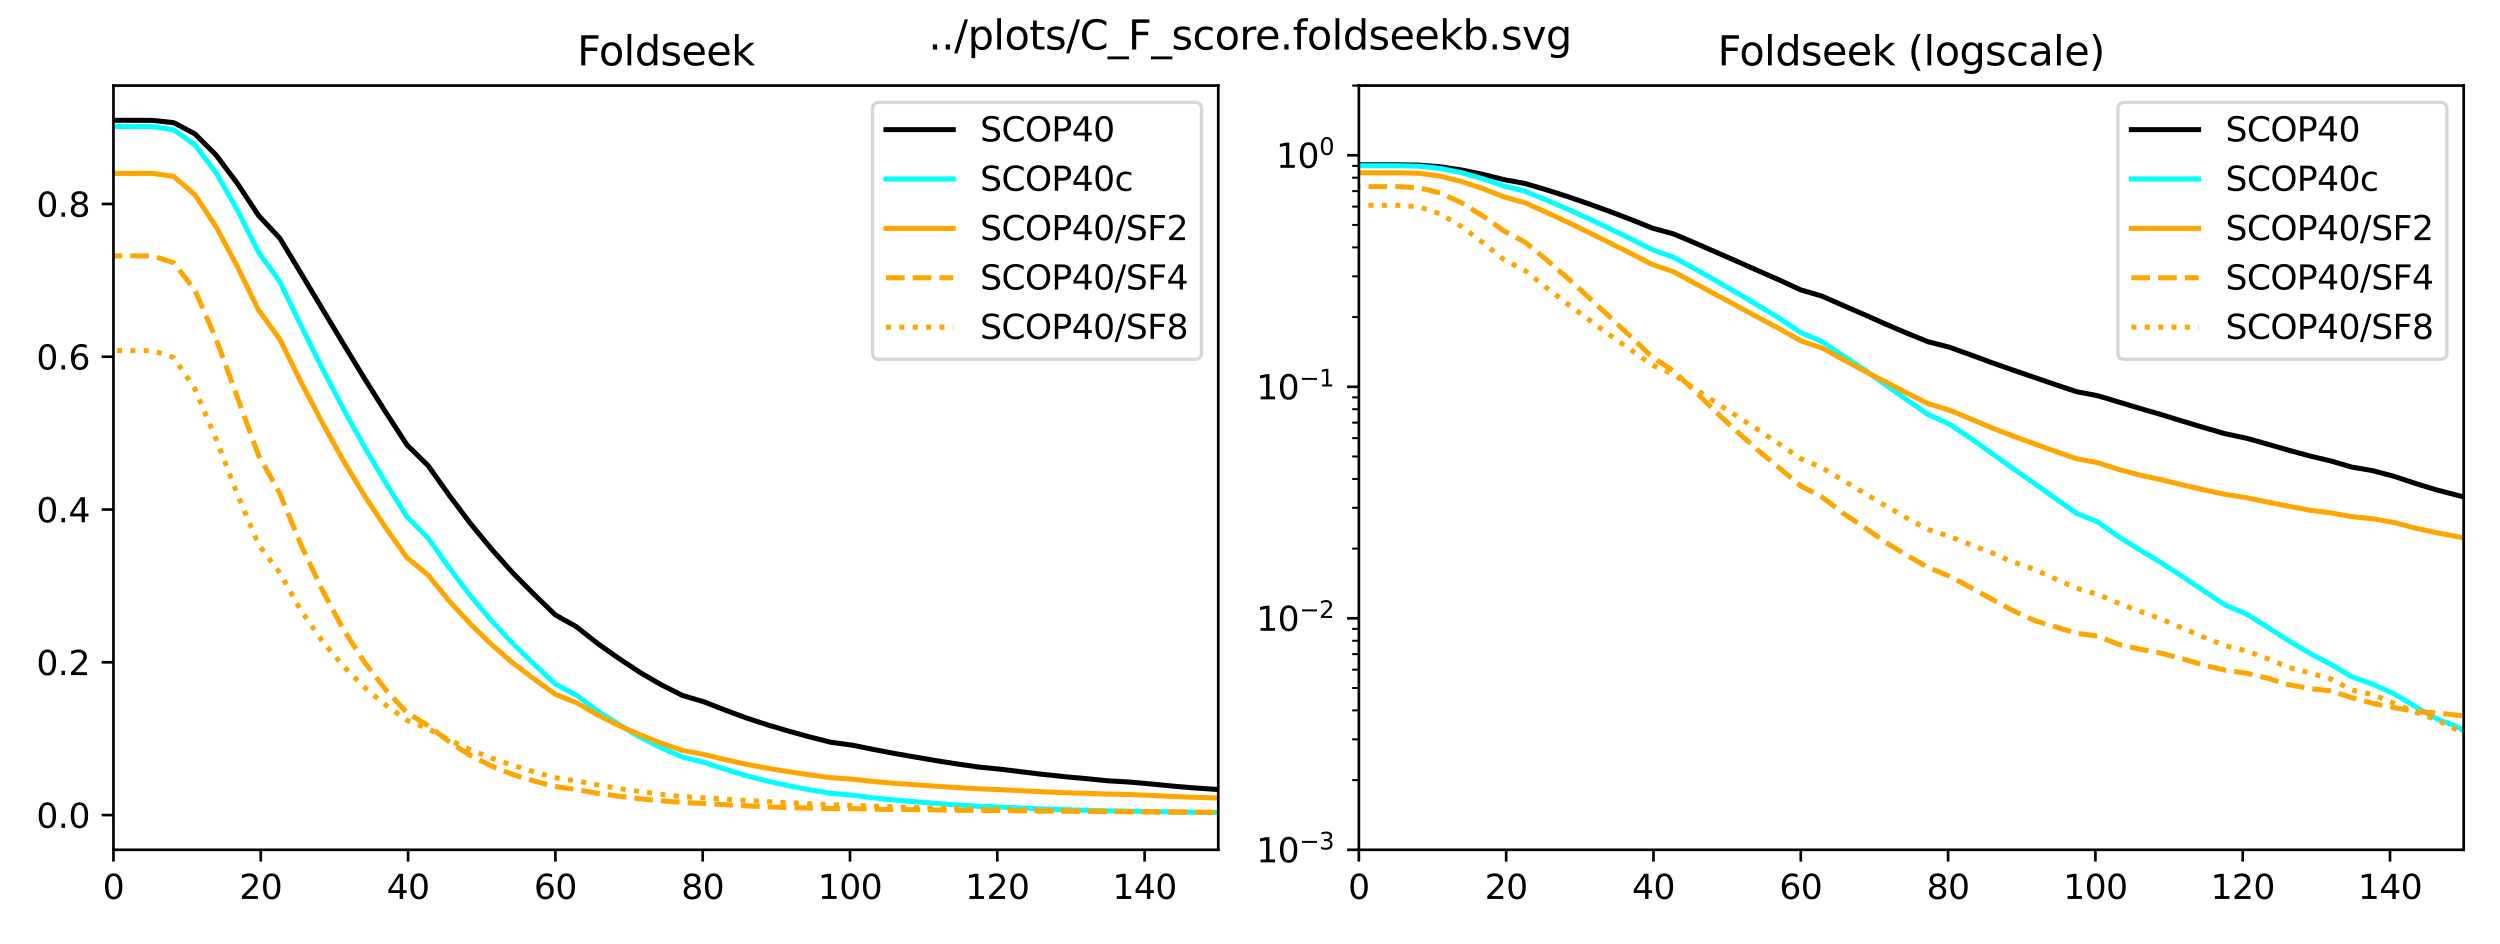 <?xml version="1.0" encoding="utf-8" standalone="no"?>
<!DOCTYPE svg PUBLIC "-//W3C//DTD SVG 1.1//EN"
  "http://www.w3.org/Graphics/SVG/1.1/DTD/svg11.dtd">
<svg xmlns:xlink="http://www.w3.org/1999/xlink" width="743.226pt" height="280.519pt" viewBox="0 0 743.226 280.519" xmlns="http://www.w3.org/2000/svg" version="1.1">
 <defs>
  <style type="text/css">*{stroke-linejoin: round; stroke-linecap: butt}</style>
 </defs>
 <g id="figure_1">
  <g id="patch_1">
   <path d="M 0 280.519 
L 743.226 280.519 
L 743.226 0 
L 0 0 
z
" style="fill: #ffffff"/>
  </g>
  <g id="axes_1">
   <g id="patch_2">
    <path d="M 33.73 252.639 
L 362.178 252.639 
L 362.178 25.44 
L 33.73 25.44 
z
" style="fill: #ffffff"/>
   </g>
   <g id="matplotlib.axis_1">
    <g id="xtick_1">
     <g id="line2d_1">
      <defs>
       <path id="me3ed463815" d="M 0 0 
L 0 3.5 
" style="stroke: #000000; stroke-width: 0.8"/>
      </defs>
      <g>
       <use xlink:href="#me3ed463815" x="33.73" y="252.639" style="stroke: #000000; stroke-width: 0.8"/>
      </g>
     </g>
     <g id="text_1">
      <!-- 0 -->
      <g transform="translate(30.549 267.238) scale(0.1 -0.1)">
       <defs>
        <path id="DejaVuSans-30" d="M 2034 4250 
Q 1547 4250 1301 3770 
Q 1056 3291 1056 2328 
Q 1056 1369 1301 889 
Q 1547 409 2034 409 
Q 2525 409 2770 889 
Q 3016 1369 3016 2328 
Q 3016 3291 2770 3770 
Q 2525 4250 2034 4250 
z
M 2034 4750 
Q 2819 4750 3233 4129 
Q 3647 3509 3647 2328 
Q 3647 1150 3233 529 
Q 2819 -91 2034 -91 
Q 1250 -91 836 529 
Q 422 1150 422 2328 
Q 422 3509 836 4129 
Q 1250 4750 2034 4750 
z
" transform="scale(0.016)"/>
       </defs>
       <use xlink:href="#DejaVuSans-30"/>
      </g>
     </g>
    </g>
    <g id="xtick_2">
     <g id="line2d_2">
      <g>
       <use xlink:href="#me3ed463815" x="77.523" y="252.639" style="stroke: #000000; stroke-width: 0.8"/>
      </g>
     </g>
     <g id="text_2">
      <!-- 20 -->
      <g transform="translate(71.161 267.238) scale(0.1 -0.1)">
       <defs>
        <path id="DejaVuSans-32" d="M 1228 531 
L 3431 531 
L 3431 0 
L 469 0 
L 469 531 
Q 828 903 1448 1529 
Q 2069 2156 2228 2338 
Q 2531 2678 2651 2914 
Q 2772 3150 2772 3378 
Q 2772 3750 2511 3984 
Q 2250 4219 1831 4219 
Q 1534 4219 1204 4116 
Q 875 4013 500 3803 
L 500 4441 
Q 881 4594 1212 4672 
Q 1544 4750 1819 4750 
Q 2544 4750 2975 4387 
Q 3406 4025 3406 3419 
Q 3406 3131 3298 2873 
Q 3191 2616 2906 2266 
Q 2828 2175 2409 1742 
Q 1991 1309 1228 531 
z
" transform="scale(0.016)"/>
       </defs>
       <use xlink:href="#DejaVuSans-32"/>
       <use xlink:href="#DejaVuSans-30" transform="translate(63.623 0)"/>
      </g>
     </g>
    </g>
    <g id="xtick_3">
     <g id="line2d_3">
      <g>
       <use xlink:href="#me3ed463815" x="121.316" y="252.639" style="stroke: #000000; stroke-width: 0.8"/>
      </g>
     </g>
     <g id="text_3">
      <!-- 40 -->
      <g transform="translate(114.954 267.238) scale(0.1 -0.1)">
       <defs>
        <path id="DejaVuSans-34" d="M 2419 4116 
L 825 1625 
L 2419 1625 
L 2419 4116 
z
M 2253 4666 
L 3047 4666 
L 3047 1625 
L 3713 1625 
L 3713 1100 
L 3047 1100 
L 3047 0 
L 2419 0 
L 2419 1100 
L 313 1100 
L 313 1709 
L 2253 4666 
z
" transform="scale(0.016)"/>
       </defs>
       <use xlink:href="#DejaVuSans-34"/>
       <use xlink:href="#DejaVuSans-30" transform="translate(63.623 0)"/>
      </g>
     </g>
    </g>
    <g id="xtick_4">
     <g id="line2d_4">
      <g>
       <use xlink:href="#me3ed463815" x="165.109" y="252.639" style="stroke: #000000; stroke-width: 0.8"/>
      </g>
     </g>
     <g id="text_4">
      <!-- 60 -->
      <g transform="translate(158.747 267.238) scale(0.1 -0.1)">
       <defs>
        <path id="DejaVuSans-36" d="M 2113 2584 
Q 1688 2584 1439 2293 
Q 1191 2003 1191 1497 
Q 1191 994 1439 701 
Q 1688 409 2113 409 
Q 2538 409 2786 701 
Q 3034 994 3034 1497 
Q 3034 2003 2786 2293 
Q 2538 2584 2113 2584 
z
M 3366 4563 
L 3366 3988 
Q 3128 4100 2886 4159 
Q 2644 4219 2406 4219 
Q 1781 4219 1451 3797 
Q 1122 3375 1075 2522 
Q 1259 2794 1537 2939 
Q 1816 3084 2150 3084 
Q 2853 3084 3261 2657 
Q 3669 2231 3669 1497 
Q 3669 778 3244 343 
Q 2819 -91 2113 -91 
Q 1303 -91 875 529 
Q 447 1150 447 2328 
Q 447 3434 972 4092 
Q 1497 4750 2381 4750 
Q 2619 4750 2861 4703 
Q 3103 4656 3366 4563 
z
" transform="scale(0.016)"/>
       </defs>
       <use xlink:href="#DejaVuSans-36"/>
       <use xlink:href="#DejaVuSans-30" transform="translate(63.623 0)"/>
      </g>
     </g>
    </g>
    <g id="xtick_5">
     <g id="line2d_5">
      <g>
       <use xlink:href="#me3ed463815" x="208.902" y="252.639" style="stroke: #000000; stroke-width: 0.8"/>
      </g>
     </g>
     <g id="text_5">
      <!-- 80 -->
      <g transform="translate(202.54 267.238) scale(0.1 -0.1)">
       <defs>
        <path id="DejaVuSans-38" d="M 2034 2216 
Q 1584 2216 1326 1975 
Q 1069 1734 1069 1313 
Q 1069 891 1326 650 
Q 1584 409 2034 409 
Q 2484 409 2743 651 
Q 3003 894 3003 1313 
Q 3003 1734 2745 1975 
Q 2488 2216 2034 2216 
z
M 1403 2484 
Q 997 2584 770 2862 
Q 544 3141 544 3541 
Q 544 4100 942 4425 
Q 1341 4750 2034 4750 
Q 2731 4750 3128 4425 
Q 3525 4100 3525 3541 
Q 3525 3141 3298 2862 
Q 3072 2584 2669 2484 
Q 3125 2378 3379 2068 
Q 3634 1759 3634 1313 
Q 3634 634 3220 271 
Q 2806 -91 2034 -91 
Q 1263 -91 848 271 
Q 434 634 434 1313 
Q 434 1759 690 2068 
Q 947 2378 1403 2484 
z
M 1172 3481 
Q 1172 3119 1398 2916 
Q 1625 2713 2034 2713 
Q 2441 2713 2670 2916 
Q 2900 3119 2900 3481 
Q 2900 3844 2670 4047 
Q 2441 4250 2034 4250 
Q 1625 4250 1398 4047 
Q 1172 3844 1172 3481 
z
" transform="scale(0.016)"/>
       </defs>
       <use xlink:href="#DejaVuSans-38"/>
       <use xlink:href="#DejaVuSans-30" transform="translate(63.623 0)"/>
      </g>
     </g>
    </g>
    <g id="xtick_6">
     <g id="line2d_6">
      <g>
       <use xlink:href="#me3ed463815" x="252.695" y="252.639" style="stroke: #000000; stroke-width: 0.8"/>
      </g>
     </g>
     <g id="text_6">
      <!-- 100 -->
      <g transform="translate(243.151 267.238) scale(0.1 -0.1)">
       <defs>
        <path id="DejaVuSans-31" d="M 794 531 
L 1825 531 
L 1825 4091 
L 703 3866 
L 703 4441 
L 1819 4666 
L 2450 4666 
L 2450 531 
L 3481 531 
L 3481 0 
L 794 0 
L 794 531 
z
" transform="scale(0.016)"/>
       </defs>
       <use xlink:href="#DejaVuSans-31"/>
       <use xlink:href="#DejaVuSans-30" transform="translate(63.623 0)"/>
       <use xlink:href="#DejaVuSans-30" transform="translate(127.246 0)"/>
      </g>
     </g>
    </g>
    <g id="xtick_7">
     <g id="line2d_7">
      <g>
       <use xlink:href="#me3ed463815" x="296.488" y="252.639" style="stroke: #000000; stroke-width: 0.8"/>
      </g>
     </g>
     <g id="text_7">
      <!-- 120 -->
      <g transform="translate(286.944 267.238) scale(0.1 -0.1)">
       <use xlink:href="#DejaVuSans-31"/>
       <use xlink:href="#DejaVuSans-32" transform="translate(63.623 0)"/>
       <use xlink:href="#DejaVuSans-30" transform="translate(127.246 0)"/>
      </g>
     </g>
    </g>
    <g id="xtick_8">
     <g id="line2d_8">
      <g>
       <use xlink:href="#me3ed463815" x="340.281" y="252.639" style="stroke: #000000; stroke-width: 0.8"/>
      </g>
     </g>
     <g id="text_8">
      <!-- 140 -->
      <g transform="translate(330.737 267.238) scale(0.1 -0.1)">
       <use xlink:href="#DejaVuSans-31"/>
       <use xlink:href="#DejaVuSans-34" transform="translate(63.623 0)"/>
       <use xlink:href="#DejaVuSans-30" transform="translate(127.246 0)"/>
      </g>
     </g>
    </g>
   </g>
   <g id="matplotlib.axis_2">
    <g id="ytick_1">
     <g id="line2d_9">
      <defs>
       <path id="ma60935da94" d="M 0 0 
L -3.5 0 
" style="stroke: #000000; stroke-width: 0.8"/>
      </defs>
      <g>
       <use xlink:href="#ma60935da94" x="33.73" y="242.312" style="stroke: #000000; stroke-width: 0.8"/>
      </g>
     </g>
     <g id="text_9">
      <!-- 0.0 -->
      <g transform="translate(10.827 246.111) scale(0.1 -0.1)">
       <defs>
        <path id="DejaVuSans-2e" d="M 684 794 
L 1344 794 
L 1344 0 
L 684 0 
L 684 794 
z
" transform="scale(0.016)"/>
       </defs>
       <use xlink:href="#DejaVuSans-30"/>
       <use xlink:href="#DejaVuSans-2e" transform="translate(63.623 0)"/>
       <use xlink:href="#DejaVuSans-30" transform="translate(95.41 0)"/>
      </g>
     </g>
    </g>
    <g id="ytick_2">
     <g id="line2d_10">
      <g>
       <use xlink:href="#ma60935da94" x="33.73" y="196.893" style="stroke: #000000; stroke-width: 0.8"/>
      </g>
     </g>
     <g id="text_10">
      <!-- 0.2 -->
      <g transform="translate(10.827 200.692) scale(0.1 -0.1)">
       <use xlink:href="#DejaVuSans-30"/>
       <use xlink:href="#DejaVuSans-2e" transform="translate(63.623 0)"/>
       <use xlink:href="#DejaVuSans-32" transform="translate(95.41 0)"/>
      </g>
     </g>
    </g>
    <g id="ytick_3">
     <g id="line2d_11">
      <g>
       <use xlink:href="#ma60935da94" x="33.73" y="151.473" style="stroke: #000000; stroke-width: 0.8"/>
      </g>
     </g>
     <g id="text_11">
      <!-- 0.4 -->
      <g transform="translate(10.827 155.273) scale(0.1 -0.1)">
       <use xlink:href="#DejaVuSans-30"/>
       <use xlink:href="#DejaVuSans-2e" transform="translate(63.623 0)"/>
       <use xlink:href="#DejaVuSans-34" transform="translate(95.41 0)"/>
      </g>
     </g>
    </g>
    <g id="ytick_4">
     <g id="line2d_12">
      <g>
       <use xlink:href="#ma60935da94" x="33.73" y="106.054" style="stroke: #000000; stroke-width: 0.8"/>
      </g>
     </g>
     <g id="text_12">
      <!-- 0.6 -->
      <g transform="translate(10.827 109.853) scale(0.1 -0.1)">
       <use xlink:href="#DejaVuSans-30"/>
       <use xlink:href="#DejaVuSans-2e" transform="translate(63.623 0)"/>
       <use xlink:href="#DejaVuSans-36" transform="translate(95.41 0)"/>
      </g>
     </g>
    </g>
    <g id="ytick_5">
     <g id="line2d_13">
      <g>
       <use xlink:href="#ma60935da94" x="33.73" y="60.634" style="stroke: #000000; stroke-width: 0.8"/>
      </g>
     </g>
     <g id="text_13">
      <!-- 0.8 -->
      <g transform="translate(10.827 64.434) scale(0.1 -0.1)">
       <use xlink:href="#DejaVuSans-30"/>
       <use xlink:href="#DejaVuSans-2e" transform="translate(63.623 0)"/>
       <use xlink:href="#DejaVuSans-38" transform="translate(95.41 0)"/>
      </g>
     </g>
    </g>
   </g>
   <g id="line2d_14">
    <path d="M -1 35.767 
L 1.214 35.767 
L 7.52 35.767 
L 13.824 35.767 
L 20.128 35.767 
L 26.432 35.767 
L 32.735 35.767 
L 39.038 35.767 
L 45.342 35.79 
L 51.646 36.471 
L 57.948 39.81 
L 64.254 46.123 
L 70.56 54.525 
L 76.866 64.064 
L 83.172 70.808 
L 89.457 81.209 
L 95.763 91.724 
L 102.069 102.216 
L 108.375 112.549 
L 114.681 122.564 
L 120.988 132.261 
L 127.294 138.461 
L 133.6 147.317 
L 139.884 155.675 
L 146.191 163.305 
L 152.497 170.368 
L 158.803 176.727 
L 165.109 182.813 
L 171.415 186.355 
L 177.721 191.352 
L 184.028 195.78 
L 190.334 199.959 
L 196.618 203.592 
L 202.924 206.772 
L 209.231 208.634 
L 215.537 211.086 
L 221.843 213.425 
L 228.149 215.492 
L 234.455 217.354 
L 240.762 219.103 
L 247.046 220.679 
L 253.352 221.531 
L 259.702 222.811 
L 266.052 224.022 
L 272.183 225.08 
L 278.533 226.172 
L 284.883 227.169 
L 291.233 228.069 
L 297.583 228.698 
L 303.714 229.456 
L 310.064 230.219 
L 316.414 230.898 
L 322.764 231.462 
L 328.895 232.093 
L 335.245 232.463 
L 341.595 233.006 
L 347.945 233.639 
L 354.295 234.182 
L 360.426 234.602 
L 366.776 235.013 
L 373.126 235.418 
L 379.476 235.699 
L 385.826 235.938 
L 391.957 236.315 
L 398.307 236.546 
L 404.657 236.86 
L 411.007 237.055 
L 417.357 237.257 
L 423.488 237.384 
L 429.838 237.584 
L 436.188 237.809 
L 442.538 237.984 
L 448.669 238.15 
L 455.019 238.333 
L 461.369 238.47 
L 467.719 238.633 
L 474.069 238.713 
L 480.2 238.858 
L 486.55 238.969 
L 492.9 239.062 
L 499.25 239.178 
L 505.6 239.231 
L 511.731 239.351 
L 518.081 239.442 
L 524.431 239.576 
L 530.781 239.669 
L 536.912 239.785 
L 543.262 239.862 
L 549.612 239.944 
L 555.962 240.007 
L 562.312 240.102 
L 568.443 240.18 
L 574.793 240.298 
L 581.143 240.375 
" clip-path="url(#p866f7d9ee5)" style="fill: none; stroke: #000000; stroke-width: 1.5; stroke-linecap: square"/>
   </g>
   <g id="line2d_15">
    <path d="M -1 37.629 
L 1.214 37.629 
L 7.52 37.629 
L 13.824 37.629 
L 20.128 37.629 
L 26.432 37.629 
L 32.735 37.629 
L 39.038 37.629 
L 45.342 37.629 
L 51.646 38.606 
L 57.948 43.102 
L 64.254 51.369 
L 70.56 62.451 
L 76.866 74.987 
L 83.172 83.707 
L 89.457 96.743 
L 95.763 109.438 
L 102.069 121.519 
L 108.375 132.919 
L 114.681 143.593 
L 120.988 153.631 
L 127.294 159.989 
L 133.6 168.846 
L 139.884 177.158 
L 146.191 184.63 
L 152.497 191.352 
L 158.803 197.483 
L 165.109 203.365 
L 171.415 206.726 
L 177.721 211.404 
L 184.028 215.401 
L 190.334 219.194 
L 196.618 222.357 
L 202.924 225.064 
L 209.231 226.631 
L 215.537 228.684 
L 221.843 230.585 
L 228.149 232.225 
L 234.455 233.601 
L 240.762 234.827 
L 247.046 235.858 
L 253.352 236.387 
L 259.702 237.214 
L 266.052 237.843 
L 272.183 238.361 
L 278.533 238.869 
L 284.883 239.324 
L 291.233 239.719 
L 297.583 239.941 
L 303.714 240.229 
L 310.064 240.49 
L 316.414 240.709 
L 322.764 240.877 
L 328.895 241.042 
L 335.245 241.135 
L 341.595 241.242 
L 347.945 241.371 
L 354.295 241.479 
L 360.426 241.541 
L 366.776 241.641 
L 373.126 241.727 
L 379.476 241.817 
L 385.826 241.856 
L 391.957 241.897 
L 398.307 241.932 
L 404.657 241.959 
L 411.007 241.993 
L 417.357 242.04 
L 423.488 242.071 
L 429.838 242.107 
L 436.188 242.167 
L 442.538 242.179 
L 448.669 242.198 
L 455.019 242.213 
L 461.369 242.229 
L 467.719 242.251 
L 474.069 242.256 
L 480.2 242.267 
L 486.55 242.266 
L 492.9 242.285 
L 499.25 242.285 
L 505.6 242.284 
L 511.731 242.298 
L 518.081 242.305 
L 524.431 242.305 
L 530.781 242.305 
L 536.912 242.312 
L 543.262 242.312 
L 549.612 242.312 
L 555.962 242.312 
L 562.312 242.312 
L 568.443 242.312 
L 574.793 242.312 
L 581.143 242.312 
" clip-path="url(#p866f7d9ee5)" style="fill: none; stroke: #00ffff; stroke-width: 1.5; stroke-linecap: square"/>
   </g>
   <g id="line2d_16">
    <path d="M -1 51.551 
L 1.214 51.551 
L 7.52 51.551 
L 13.824 51.551 
L 20.128 51.551 
L 26.432 51.551 
L 32.735 51.551 
L 39.038 51.551 
L 45.342 51.551 
L 51.646 52.459 
L 57.948 57.909 
L 64.254 67.447 
L 70.56 79.256 
L 76.866 92.201 
L 83.172 100.831 
L 89.457 113.548 
L 95.763 125.584 
L 102.069 136.939 
L 108.375 147.386 
L 114.681 156.924 
L 120.988 165.78 
L 127.294 171.004 
L 133.6 178.725 
L 139.884 185.538 
L 146.191 191.67 
L 152.497 197.12 
L 158.803 201.889 
L 165.109 206.431 
L 171.415 208.929 
L 177.721 212.562 
L 184.028 215.742 
L 190.334 218.467 
L 196.618 220.965 
L 202.924 223.1 
L 209.231 224.303 
L 215.537 225.802 
L 221.843 227.21 
L 228.149 228.391 
L 234.455 229.413 
L 240.762 230.367 
L 247.046 231.207 
L 253.352 231.639 
L 259.702 232.343 
L 266.052 232.888 
L 272.183 233.296 
L 278.533 233.751 
L 284.883 234.159 
L 291.233 234.523 
L 297.583 234.773 
L 303.714 235.091 
L 310.064 235.386 
L 316.414 235.658 
L 322.764 235.84 
L 328.895 236.067 
L 335.245 236.203 
L 341.595 236.43 
L 347.945 236.748 
L 354.295 236.998 
L 360.426 237.203 
L 366.776 237.407 
L 373.126 237.543 
L 379.476 237.679 
L 385.826 237.725 
L 391.957 237.884 
L 398.307 237.975 
L 404.657 238.066 
L 411.007 238.134 
L 417.357 238.202 
L 423.488 238.224 
L 429.838 238.361 
L 436.188 238.429 
L 442.538 238.542 
L 448.669 238.679 
L 455.019 238.792 
L 461.369 238.883 
L 467.719 239.019 
L 474.069 239.087 
L 480.2 239.178 
L 486.55 239.224 
L 492.9 239.315 
L 499.25 239.405 
L 505.6 239.405 
L 511.731 239.496 
L 518.081 239.587 
L 524.431 239.701 
L 530.781 239.746 
L 536.912 239.837 
L 543.262 239.928 
L 549.612 239.973 
L 555.962 240.041 
L 562.312 240.103 
L 568.443 240.162 
L 574.793 240.225 
L 581.143 240.266 
" clip-path="url(#p866f7d9ee5)" style="fill: none; stroke: #ffa500; stroke-width: 1.5; stroke-linecap: square"/>
   </g>
   <g id="line2d_17">
    <path d="M -1 76.077 
L 1.214 76.077 
L 7.52 76.077 
L 13.824 76.077 
L 20.128 76.077 
L 26.432 76.077 
L 32.735 76.077 
L 39.038 76.077 
L 45.342 76.077 
L 51.646 78.121 
L 57.948 86.296 
L 64.254 100.831 
L 70.56 118.09 
L 76.866 135.349 
L 83.172 146.704 
L 89.457 161.92 
L 95.763 175.319 
L 102.069 187.128 
L 108.375 196.893 
L 114.681 205.068 
L 120.988 211.881 
L 127.294 215.742 
L 133.6 220.556 
L 139.884 224.644 
L 146.191 227.778 
L 152.497 230.276 
L 158.803 232.206 
L 165.109 233.842 
L 171.415 234.727 
L 177.721 235.863 
L 184.028 236.703 
L 190.334 237.475 
L 196.618 238.066 
L 202.924 238.542 
L 209.231 238.86 
L 215.537 239.224 
L 221.843 239.564 
L 228.149 239.86 
L 234.455 240.089 
L 240.762 240.225 
L 247.046 240.357 
L 253.352 240.409 
L 259.702 240.564 
L 266.052 240.643 
L 272.183 240.707 
L 278.533 240.793 
L 284.883 240.886 
L 291.233 240.956 
L 297.583 240.997 
L 303.714 241.059 
L 310.064 241.138 
L 316.414 241.184 
L 322.764 241.209 
L 328.895 241.281 
L 335.245 241.338 
L 341.595 241.379 
L 347.945 241.413 
L 354.295 241.427 
L 360.426 241.447 
L 366.776 241.465 
L 373.126 241.483 
L 379.476 241.508 
L 385.826 241.499 
L 391.957 241.501 
L 398.307 241.501 
L 404.657 241.54 
L 411.007 241.547 
L 417.357 241.547 
L 423.488 241.565 
L 429.838 241.563 
L 436.188 241.608 
L 442.538 241.615 
L 448.669 241.624 
L 455.019 241.66 
L 461.369 241.67 
L 467.719 241.688 
L 474.069 241.683 
L 480.2 241.697 
L 486.55 241.735 
L 492.9 241.751 
L 499.25 241.785 
L 505.6 241.792 
L 511.731 241.835 
L 518.081 241.863 
L 524.431 241.89 
L 530.781 241.924 
L 536.912 241.953 
L 543.262 241.951 
L 549.612 241.978 
L 555.962 241.969 
L 562.312 241.999 
L 568.443 242.031 
L 574.793 242.047 
L 581.143 242.049 
" clip-path="url(#p866f7d9ee5)" style="fill: none; stroke-dasharray: 5.55,2.4; stroke-dashoffset: 0; stroke: #ffa500; stroke-width: 1.5"/>
   </g>
   <g id="line2d_18">
    <path d="M -1 104.237 
L 1.214 104.237 
L 7.52 104.237 
L 13.824 104.237 
L 20.128 104.237 
L 26.432 104.237 
L 32.735 104.237 
L 39.038 104.237 
L 45.342 104.237 
L 51.646 106.281 
L 57.948 115.592 
L 64.254 130.58 
L 70.56 146.931 
L 76.866 161.92 
L 83.172 170.322 
L 89.457 181.45 
L 95.763 190.534 
L 102.069 198.028 
L 108.375 204.387 
L 114.681 209.61 
L 120.988 214.152 
L 127.294 216.65 
L 133.6 220.011 
L 139.884 222.918 
L 146.191 225.393 
L 152.497 227.551 
L 158.803 229.481 
L 165.109 231.207 
L 171.415 232.161 
L 177.721 233.365 
L 184.028 234.432 
L 190.334 235.363 
L 196.618 236.158 
L 202.924 236.816 
L 209.231 237.18 
L 215.537 237.589 
L 221.843 237.952 
L 228.149 238.338 
L 234.455 238.611 
L 240.762 238.951 
L 247.046 239.246 
L 253.352 239.428 
L 259.702 239.678 
L 266.052 239.882 
L 272.183 240.057 
L 278.533 240.252 
L 284.883 240.43 
L 291.233 240.582 
L 297.583 240.67 
L 303.714 240.788 
L 310.064 240.918 
L 316.414 240.993 
L 322.764 241.072 
L 328.895 241.199 
L 335.245 241.249 
L 341.595 241.338 
L 347.945 241.42 
L 354.295 241.488 
L 360.426 241.567 
L 366.776 241.622 
L 373.126 241.685 
L 379.476 241.731 
L 385.826 241.767 
L 391.957 241.788 
L 398.307 241.815 
L 404.657 241.835 
L 411.007 241.844 
L 417.357 241.892 
L 423.488 241.922 
L 429.838 241.94 
L 436.188 241.944 
L 442.538 241.969 
L 448.669 241.985 
L 455.019 241.997 
L 461.369 242.024 
L 467.719 242.069 
L 474.069 242.096 
L 480.2 242.09 
L 486.55 242.1 
L 492.9 242.12 
L 499.25 242.135 
L 505.6 242.137 
L 511.731 242.143 
L 518.081 242.142 
L 524.431 242.169 
L 530.781 242.172 
L 536.912 242.178 
L 543.262 242.176 
L 549.612 242.184 
L 555.962 242.195 
L 562.312 242.204 
L 568.443 242.207 
L 574.793 242.218 
L 581.143 242.221 
" clip-path="url(#p866f7d9ee5)" style="fill: none; stroke-dasharray: 1.5,2.475; stroke-dashoffset: 0; stroke: #ffa500; stroke-width: 1.5"/>
   </g>
   <g id="patch_3">
    <path d="M 33.73 252.639 
L 33.73 25.44 
" style="fill: none; stroke: #000000; stroke-width: 0.8; stroke-linejoin: miter; stroke-linecap: square"/>
   </g>
   <g id="patch_4">
    <path d="M 362.178 252.639 
L 362.178 25.44 
" style="fill: none; stroke: #000000; stroke-width: 0.8; stroke-linejoin: miter; stroke-linecap: square"/>
   </g>
   <g id="patch_5">
    <path d="M 33.73 252.639 
L 362.178 252.639 
" style="fill: none; stroke: #000000; stroke-width: 0.8; stroke-linejoin: miter; stroke-linecap: square"/>
   </g>
   <g id="patch_6">
    <path d="M 33.73 25.44 
L 362.178 25.44 
" style="fill: none; stroke: #000000; stroke-width: 0.8; stroke-linejoin: miter; stroke-linecap: square"/>
   </g>
   <g id="text_14">
    <!-- Foldseek -->
    <g transform="translate(171.589 19.44) scale(0.12 -0.12)">
     <defs>
      <path id="DejaVuSans-46" d="M 628 4666 
L 3309 4666 
L 3309 4134 
L 1259 4134 
L 1259 2759 
L 3109 2759 
L 3109 2228 
L 1259 2228 
L 1259 0 
L 628 0 
L 628 4666 
z
" transform="scale(0.016)"/>
      <path id="DejaVuSans-6f" d="M 1959 3097 
Q 1497 3097 1228 2736 
Q 959 2375 959 1747 
Q 959 1119 1226 758 
Q 1494 397 1959 397 
Q 2419 397 2687 759 
Q 2956 1122 2956 1747 
Q 2956 2369 2687 2733 
Q 2419 3097 1959 3097 
z
M 1959 3584 
Q 2709 3584 3137 3096 
Q 3566 2609 3566 1747 
Q 3566 888 3137 398 
Q 2709 -91 1959 -91 
Q 1206 -91 779 398 
Q 353 888 353 1747 
Q 353 2609 779 3096 
Q 1206 3584 1959 3584 
z
" transform="scale(0.016)"/>
      <path id="DejaVuSans-6c" d="M 603 4863 
L 1178 4863 
L 1178 0 
L 603 0 
L 603 4863 
z
" transform="scale(0.016)"/>
      <path id="DejaVuSans-64" d="M 2906 2969 
L 2906 4863 
L 3481 4863 
L 3481 0 
L 2906 0 
L 2906 525 
Q 2725 213 2448 61 
Q 2172 -91 1784 -91 
Q 1150 -91 751 415 
Q 353 922 353 1747 
Q 353 2572 751 3078 
Q 1150 3584 1784 3584 
Q 2172 3584 2448 3432 
Q 2725 3281 2906 2969 
z
M 947 1747 
Q 947 1113 1208 752 
Q 1469 391 1925 391 
Q 2381 391 2643 752 
Q 2906 1113 2906 1747 
Q 2906 2381 2643 2742 
Q 2381 3103 1925 3103 
Q 1469 3103 1208 2742 
Q 947 2381 947 1747 
z
" transform="scale(0.016)"/>
      <path id="DejaVuSans-73" d="M 2834 3397 
L 2834 2853 
Q 2591 2978 2328 3040 
Q 2066 3103 1784 3103 
Q 1356 3103 1142 2972 
Q 928 2841 928 2578 
Q 928 2378 1081 2264 
Q 1234 2150 1697 2047 
L 1894 2003 
Q 2506 1872 2764 1633 
Q 3022 1394 3022 966 
Q 3022 478 2636 193 
Q 2250 -91 1575 -91 
Q 1294 -91 989 -36 
Q 684 19 347 128 
L 347 722 
Q 666 556 975 473 
Q 1284 391 1588 391 
Q 1994 391 2212 530 
Q 2431 669 2431 922 
Q 2431 1156 2273 1281 
Q 2116 1406 1581 1522 
L 1381 1569 
Q 847 1681 609 1914 
Q 372 2147 372 2553 
Q 372 3047 722 3315 
Q 1072 3584 1716 3584 
Q 2034 3584 2315 3537 
Q 2597 3491 2834 3397 
z
" transform="scale(0.016)"/>
      <path id="DejaVuSans-65" d="M 3597 1894 
L 3597 1613 
L 953 1613 
Q 991 1019 1311 708 
Q 1631 397 2203 397 
Q 2534 397 2845 478 
Q 3156 559 3463 722 
L 3463 178 
Q 3153 47 2828 -22 
Q 2503 -91 2169 -91 
Q 1331 -91 842 396 
Q 353 884 353 1716 
Q 353 2575 817 3079 
Q 1281 3584 2069 3584 
Q 2775 3584 3186 3129 
Q 3597 2675 3597 1894 
z
M 3022 2063 
Q 3016 2534 2758 2815 
Q 2500 3097 2075 3097 
Q 1594 3097 1305 2825 
Q 1016 2553 972 2059 
L 3022 2063 
z
" transform="scale(0.016)"/>
      <path id="DejaVuSans-6b" d="M 581 4863 
L 1159 4863 
L 1159 1991 
L 2875 3500 
L 3609 3500 
L 1753 1863 
L 3688 0 
L 2938 0 
L 1159 1709 
L 1159 0 
L 581 0 
L 581 4863 
z
" transform="scale(0.016)"/>
     </defs>
     <use xlink:href="#DejaVuSans-46"/>
     <use xlink:href="#DejaVuSans-6f" transform="translate(53.895 0)"/>
     <use xlink:href="#DejaVuSans-6c" transform="translate(115.076 0)"/>
     <use xlink:href="#DejaVuSans-64" transform="translate(142.859 0)"/>
     <use xlink:href="#DejaVuSans-73" transform="translate(206.336 0)"/>
     <use xlink:href="#DejaVuSans-65" transform="translate(258.436 0)"/>
     <use xlink:href="#DejaVuSans-65" transform="translate(319.959 0)"/>
     <use xlink:href="#DejaVuSans-6b" transform="translate(381.482 0)"/>
    </g>
   </g>
   <g id="legend_1">
    <g id="patch_7">
     <path d="M 261.389 106.831 
L 355.178 106.831 
Q 357.178 106.831 357.178 104.831 
L 357.178 32.44 
Q 357.178 30.44 355.178 30.44 
L 261.389 30.44 
Q 259.389 30.44 259.389 32.44 
L 259.389 104.831 
Q 259.389 106.831 261.389 106.831 
z
" style="fill: #ffffff; opacity: 0.8; stroke: #cccccc; stroke-linejoin: miter"/>
    </g>
    <g id="line2d_19">
     <path d="M 263.389 38.538 
L 273.389 38.538 
L 283.389 38.538 
" style="fill: none; stroke: #000000; stroke-width: 1.5; stroke-linecap: square"/>
    </g>
    <g id="text_15">
     <!-- SCOP40 -->
     <g transform="translate(291.389 42.038) scale(0.1 -0.1)">
      <defs>
       <path id="DejaVuSans-53" d="M 3425 4513 
L 3425 3897 
Q 3066 4069 2747 4153 
Q 2428 4238 2131 4238 
Q 1616 4238 1336 4038 
Q 1056 3838 1056 3469 
Q 1056 3159 1242 3001 
Q 1428 2844 1947 2747 
L 2328 2669 
Q 3034 2534 3370 2195 
Q 3706 1856 3706 1288 
Q 3706 609 3251 259 
Q 2797 -91 1919 -91 
Q 1588 -91 1214 -16 
Q 841 59 441 206 
L 441 856 
Q 825 641 1194 531 
Q 1563 422 1919 422 
Q 2459 422 2753 634 
Q 3047 847 3047 1241 
Q 3047 1584 2836 1778 
Q 2625 1972 2144 2069 
L 1759 2144 
Q 1053 2284 737 2584 
Q 422 2884 422 3419 
Q 422 4038 858 4394 
Q 1294 4750 2059 4750 
Q 2388 4750 2728 4690 
Q 3069 4631 3425 4513 
z
" transform="scale(0.016)"/>
       <path id="DejaVuSans-43" d="M 4122 4306 
L 4122 3641 
Q 3803 3938 3442 4084 
Q 3081 4231 2675 4231 
Q 1875 4231 1450 3742 
Q 1025 3253 1025 2328 
Q 1025 1406 1450 917 
Q 1875 428 2675 428 
Q 3081 428 3442 575 
Q 3803 722 4122 1019 
L 4122 359 
Q 3791 134 3420 21 
Q 3050 -91 2638 -91 
Q 1578 -91 968 557 
Q 359 1206 359 2328 
Q 359 3453 968 4101 
Q 1578 4750 2638 4750 
Q 3056 4750 3426 4639 
Q 3797 4528 4122 4306 
z
" transform="scale(0.016)"/>
       <path id="DejaVuSans-4f" d="M 2522 4238 
Q 1834 4238 1429 3725 
Q 1025 3213 1025 2328 
Q 1025 1447 1429 934 
Q 1834 422 2522 422 
Q 3209 422 3611 934 
Q 4013 1447 4013 2328 
Q 4013 3213 3611 3725 
Q 3209 4238 2522 4238 
z
M 2522 4750 
Q 3503 4750 4090 4092 
Q 4678 3434 4678 2328 
Q 4678 1225 4090 567 
Q 3503 -91 2522 -91 
Q 1538 -91 948 565 
Q 359 1222 359 2328 
Q 359 3434 948 4092 
Q 1538 4750 2522 4750 
z
" transform="scale(0.016)"/>
       <path id="DejaVuSans-50" d="M 1259 4147 
L 1259 2394 
L 2053 2394 
Q 2494 2394 2734 2622 
Q 2975 2850 2975 3272 
Q 2975 3691 2734 3919 
Q 2494 4147 2053 4147 
L 1259 4147 
z
M 628 4666 
L 2053 4666 
Q 2838 4666 3239 4311 
Q 3641 3956 3641 3272 
Q 3641 2581 3239 2228 
Q 2838 1875 2053 1875 
L 1259 1875 
L 1259 0 
L 628 0 
L 628 4666 
z
" transform="scale(0.016)"/>
      </defs>
      <use xlink:href="#DejaVuSans-53"/>
      <use xlink:href="#DejaVuSans-43" transform="translate(63.477 0)"/>
      <use xlink:href="#DejaVuSans-4f" transform="translate(133.301 0)"/>
      <use xlink:href="#DejaVuSans-50" transform="translate(212.012 0)"/>
      <use xlink:href="#DejaVuSans-34" transform="translate(272.314 0)"/>
      <use xlink:href="#DejaVuSans-30" transform="translate(335.938 0)"/>
     </g>
    </g>
    <g id="line2d_20">
     <path d="M 263.389 53.217 
L 273.389 53.217 
L 283.389 53.217 
" style="fill: none; stroke: #00ffff; stroke-width: 1.5; stroke-linecap: square"/>
    </g>
    <g id="text_16">
     <!-- SCOP40c -->
     <g transform="translate(291.389 56.717) scale(0.1 -0.1)">
      <defs>
       <path id="DejaVuSans-63" d="M 3122 3366 
L 3122 2828 
Q 2878 2963 2633 3030 
Q 2388 3097 2138 3097 
Q 1578 3097 1268 2742 
Q 959 2388 959 1747 
Q 959 1106 1268 751 
Q 1578 397 2138 397 
Q 2388 397 2633 464 
Q 2878 531 3122 666 
L 3122 134 
Q 2881 22 2623 -34 
Q 2366 -91 2075 -91 
Q 1284 -91 818 406 
Q 353 903 353 1747 
Q 353 2603 823 3093 
Q 1294 3584 2113 3584 
Q 2378 3584 2631 3529 
Q 2884 3475 3122 3366 
z
" transform="scale(0.016)"/>
      </defs>
      <use xlink:href="#DejaVuSans-53"/>
      <use xlink:href="#DejaVuSans-43" transform="translate(63.477 0)"/>
      <use xlink:href="#DejaVuSans-4f" transform="translate(133.301 0)"/>
      <use xlink:href="#DejaVuSans-50" transform="translate(212.012 0)"/>
      <use xlink:href="#DejaVuSans-34" transform="translate(272.314 0)"/>
      <use xlink:href="#DejaVuSans-30" transform="translate(335.938 0)"/>
      <use xlink:href="#DejaVuSans-63" transform="translate(399.561 0)"/>
     </g>
    </g>
    <g id="line2d_21">
     <path d="M 263.389 67.895 
L 273.389 67.895 
L 283.389 67.895 
" style="fill: none; stroke: #ffa500; stroke-width: 1.5; stroke-linecap: square"/>
    </g>
    <g id="text_17">
     <!-- SCOP40/SF2 -->
     <g transform="translate(291.389 71.395) scale(0.1 -0.1)">
      <defs>
       <path id="DejaVuSans-2f" d="M 1625 4666 
L 2156 4666 
L 531 -594 
L 0 -594 
L 1625 4666 
z
" transform="scale(0.016)"/>
      </defs>
      <use xlink:href="#DejaVuSans-53"/>
      <use xlink:href="#DejaVuSans-43" transform="translate(63.477 0)"/>
      <use xlink:href="#DejaVuSans-4f" transform="translate(133.301 0)"/>
      <use xlink:href="#DejaVuSans-50" transform="translate(212.012 0)"/>
      <use xlink:href="#DejaVuSans-34" transform="translate(272.314 0)"/>
      <use xlink:href="#DejaVuSans-30" transform="translate(335.938 0)"/>
      <use xlink:href="#DejaVuSans-2f" transform="translate(399.561 0)"/>
      <use xlink:href="#DejaVuSans-53" transform="translate(433.252 0)"/>
      <use xlink:href="#DejaVuSans-46" transform="translate(496.729 0)"/>
      <use xlink:href="#DejaVuSans-32" transform="translate(554.248 0)"/>
     </g>
    </g>
    <g id="line2d_22">
     <path d="M 263.389 82.573 
L 273.389 82.573 
L 283.389 82.573 
" style="fill: none; stroke-dasharray: 5.55,2.4; stroke-dashoffset: 0; stroke: #ffa500; stroke-width: 1.5"/>
    </g>
    <g id="text_18">
     <!-- SCOP40/SF4 -->
     <g transform="translate(291.389 86.073) scale(0.1 -0.1)">
      <use xlink:href="#DejaVuSans-53"/>
      <use xlink:href="#DejaVuSans-43" transform="translate(63.477 0)"/>
      <use xlink:href="#DejaVuSans-4f" transform="translate(133.301 0)"/>
      <use xlink:href="#DejaVuSans-50" transform="translate(212.012 0)"/>
      <use xlink:href="#DejaVuSans-34" transform="translate(272.314 0)"/>
      <use xlink:href="#DejaVuSans-30" transform="translate(335.938 0)"/>
      <use xlink:href="#DejaVuSans-2f" transform="translate(399.561 0)"/>
      <use xlink:href="#DejaVuSans-53" transform="translate(433.252 0)"/>
      <use xlink:href="#DejaVuSans-46" transform="translate(496.729 0)"/>
      <use xlink:href="#DejaVuSans-34" transform="translate(554.248 0)"/>
     </g>
    </g>
    <g id="line2d_23">
     <path d="M 263.389 97.251 
L 273.389 97.251 
L 283.389 97.251 
" style="fill: none; stroke-dasharray: 1.5,2.475; stroke-dashoffset: 0; stroke: #ffa500; stroke-width: 1.5"/>
    </g>
    <g id="text_19">
     <!-- SCOP40/SF8 -->
     <g transform="translate(291.389 100.751) scale(0.1 -0.1)">
      <use xlink:href="#DejaVuSans-53"/>
      <use xlink:href="#DejaVuSans-43" transform="translate(63.477 0)"/>
      <use xlink:href="#DejaVuSans-4f" transform="translate(133.301 0)"/>
      <use xlink:href="#DejaVuSans-50" transform="translate(212.012 0)"/>
      <use xlink:href="#DejaVuSans-34" transform="translate(272.314 0)"/>
      <use xlink:href="#DejaVuSans-30" transform="translate(335.938 0)"/>
      <use xlink:href="#DejaVuSans-2f" transform="translate(399.561 0)"/>
      <use xlink:href="#DejaVuSans-53" transform="translate(433.252 0)"/>
      <use xlink:href="#DejaVuSans-46" transform="translate(496.729 0)"/>
      <use xlink:href="#DejaVuSans-38" transform="translate(554.248 0)"/>
     </g>
    </g>
   </g>
  </g>
  <g id="axes_2">
   <g id="patch_8">
    <path d="M 403.978 252.639 
L 732.426 252.639 
L 732.426 25.44 
L 403.978 25.44 
z
" style="fill: #ffffff"/>
   </g>
   <g id="matplotlib.axis_3">
    <g id="xtick_9">
     <g id="line2d_24">
      <g>
       <use xlink:href="#me3ed463815" x="403.978" y="252.639" style="stroke: #000000; stroke-width: 0.8"/>
      </g>
     </g>
     <g id="text_20">
      <!-- 0 -->
      <g transform="translate(400.797 267.238) scale(0.1 -0.1)">
       <use xlink:href="#DejaVuSans-30"/>
      </g>
     </g>
    </g>
    <g id="xtick_10">
     <g id="line2d_25">
      <g>
       <use xlink:href="#me3ed463815" x="447.771" y="252.639" style="stroke: #000000; stroke-width: 0.8"/>
      </g>
     </g>
     <g id="text_21">
      <!-- 20 -->
      <g transform="translate(441.409 267.238) scale(0.1 -0.1)">
       <use xlink:href="#DejaVuSans-32"/>
       <use xlink:href="#DejaVuSans-30" transform="translate(63.623 0)"/>
      </g>
     </g>
    </g>
    <g id="xtick_11">
     <g id="line2d_26">
      <g>
       <use xlink:href="#me3ed463815" x="491.564" y="252.639" style="stroke: #000000; stroke-width: 0.8"/>
      </g>
     </g>
     <g id="text_22">
      <!-- 40 -->
      <g transform="translate(485.202 267.238) scale(0.1 -0.1)">
       <use xlink:href="#DejaVuSans-34"/>
       <use xlink:href="#DejaVuSans-30" transform="translate(63.623 0)"/>
      </g>
     </g>
    </g>
    <g id="xtick_12">
     <g id="line2d_27">
      <g>
       <use xlink:href="#me3ed463815" x="535.357" y="252.639" style="stroke: #000000; stroke-width: 0.8"/>
      </g>
     </g>
     <g id="text_23">
      <!-- 60 -->
      <g transform="translate(528.995 267.238) scale(0.1 -0.1)">
       <use xlink:href="#DejaVuSans-36"/>
       <use xlink:href="#DejaVuSans-30" transform="translate(63.623 0)"/>
      </g>
     </g>
    </g>
    <g id="xtick_13">
     <g id="line2d_28">
      <g>
       <use xlink:href="#me3ed463815" x="579.15" y="252.639" style="stroke: #000000; stroke-width: 0.8"/>
      </g>
     </g>
     <g id="text_24">
      <!-- 80 -->
      <g transform="translate(572.788 267.238) scale(0.1 -0.1)">
       <use xlink:href="#DejaVuSans-38"/>
       <use xlink:href="#DejaVuSans-30" transform="translate(63.623 0)"/>
      </g>
     </g>
    </g>
    <g id="xtick_14">
     <g id="line2d_29">
      <g>
       <use xlink:href="#me3ed463815" x="622.943" y="252.639" style="stroke: #000000; stroke-width: 0.8"/>
      </g>
     </g>
     <g id="text_25">
      <!-- 100 -->
      <g transform="translate(613.399 267.238) scale(0.1 -0.1)">
       <use xlink:href="#DejaVuSans-31"/>
       <use xlink:href="#DejaVuSans-30" transform="translate(63.623 0)"/>
       <use xlink:href="#DejaVuSans-30" transform="translate(127.246 0)"/>
      </g>
     </g>
    </g>
    <g id="xtick_15">
     <g id="line2d_30">
      <g>
       <use xlink:href="#me3ed463815" x="666.736" y="252.639" style="stroke: #000000; stroke-width: 0.8"/>
      </g>
     </g>
     <g id="text_26">
      <!-- 120 -->
      <g transform="translate(657.193 267.238) scale(0.1 -0.1)">
       <use xlink:href="#DejaVuSans-31"/>
       <use xlink:href="#DejaVuSans-32" transform="translate(63.623 0)"/>
       <use xlink:href="#DejaVuSans-30" transform="translate(127.246 0)"/>
      </g>
     </g>
    </g>
    <g id="xtick_16">
     <g id="line2d_31">
      <g>
       <use xlink:href="#me3ed463815" x="710.529" y="252.639" style="stroke: #000000; stroke-width: 0.8"/>
      </g>
     </g>
     <g id="text_27">
      <!-- 140 -->
      <g transform="translate(700.986 267.238) scale(0.1 -0.1)">
       <use xlink:href="#DejaVuSans-31"/>
       <use xlink:href="#DejaVuSans-34" transform="translate(63.623 0)"/>
       <use xlink:href="#DejaVuSans-30" transform="translate(127.246 0)"/>
      </g>
     </g>
    </g>
   </g>
   <g id="matplotlib.axis_4">
    <g id="ytick_6">
     <g id="line2d_32">
      <g>
       <use xlink:href="#ma60935da94" x="403.978" y="252.639" style="stroke: #000000; stroke-width: 0.8"/>
      </g>
     </g>
     <g id="text_28">
      <!-- $\mathdefault{10^{-3}}$ -->
      <g transform="translate(373.478 256.439) scale(0.1 -0.1)">
       <defs>
        <path id="DejaVuSans-2212" d="M 678 2272 
L 4684 2272 
L 4684 1741 
L 678 1741 
L 678 2272 
z
" transform="scale(0.016)"/>
        <path id="DejaVuSans-33" d="M 2597 2516 
Q 3050 2419 3304 2112 
Q 3559 1806 3559 1356 
Q 3559 666 3084 287 
Q 2609 -91 1734 -91 
Q 1441 -91 1130 -33 
Q 819 25 488 141 
L 488 750 
Q 750 597 1062 519 
Q 1375 441 1716 441 
Q 2309 441 2620 675 
Q 2931 909 2931 1356 
Q 2931 1769 2642 2001 
Q 2353 2234 1838 2234 
L 1294 2234 
L 1294 2753 
L 1863 2753 
Q 2328 2753 2575 2939 
Q 2822 3125 2822 3475 
Q 2822 3834 2567 4026 
Q 2313 4219 1838 4219 
Q 1578 4219 1281 4162 
Q 984 4106 628 3988 
L 628 4550 
Q 988 4650 1302 4700 
Q 1616 4750 1894 4750 
Q 2613 4750 3031 4423 
Q 3450 4097 3450 3541 
Q 3450 3153 3228 2886 
Q 3006 2619 2597 2516 
z
" transform="scale(0.016)"/>
       </defs>
       <use xlink:href="#DejaVuSans-31" transform="translate(0 0.766)"/>
       <use xlink:href="#DejaVuSans-30" transform="translate(63.623 0.766)"/>
       <use xlink:href="#DejaVuSans-2212" transform="translate(128.203 39.047) scale(0.7)"/>
       <use xlink:href="#DejaVuSans-33" transform="translate(186.855 39.047) scale(0.7)"/>
      </g>
     </g>
    </g>
    <g id="ytick_7">
     <g id="line2d_33">
      <g>
       <use xlink:href="#ma60935da94" x="403.978" y="183.813" style="stroke: #000000; stroke-width: 0.8"/>
      </g>
     </g>
     <g id="text_29">
      <!-- $\mathdefault{10^{-2}}$ -->
      <g transform="translate(373.478 187.612) scale(0.1 -0.1)">
       <use xlink:href="#DejaVuSans-31" transform="translate(0 0.766)"/>
       <use xlink:href="#DejaVuSans-30" transform="translate(63.623 0.766)"/>
       <use xlink:href="#DejaVuSans-2212" transform="translate(128.203 39.047) scale(0.7)"/>
       <use xlink:href="#DejaVuSans-32" transform="translate(186.855 39.047) scale(0.7)"/>
      </g>
     </g>
    </g>
    <g id="ytick_8">
     <g id="line2d_34">
      <g>
       <use xlink:href="#ma60935da94" x="403.978" y="114.986" style="stroke: #000000; stroke-width: 0.8"/>
      </g>
     </g>
     <g id="text_30">
      <!-- $\mathdefault{10^{-1}}$ -->
      <g transform="translate(373.478 118.785) scale(0.1 -0.1)">
       <use xlink:href="#DejaVuSans-31" transform="translate(0 0.684)"/>
       <use xlink:href="#DejaVuSans-30" transform="translate(63.623 0.684)"/>
       <use xlink:href="#DejaVuSans-2212" transform="translate(128.203 38.966) scale(0.7)"/>
       <use xlink:href="#DejaVuSans-31" transform="translate(186.855 38.966) scale(0.7)"/>
      </g>
     </g>
    </g>
    <g id="ytick_9">
     <g id="line2d_35">
      <g>
       <use xlink:href="#ma60935da94" x="403.978" y="46.159" style="stroke: #000000; stroke-width: 0.8"/>
      </g>
     </g>
     <g id="text_31">
      <!-- $\mathdefault{10^{0}}$ -->
      <g transform="translate(379.378 49.958) scale(0.1 -0.1)">
       <use xlink:href="#DejaVuSans-31" transform="translate(0 0.766)"/>
       <use xlink:href="#DejaVuSans-30" transform="translate(63.623 0.766)"/>
       <use xlink:href="#DejaVuSans-30" transform="translate(128.203 39.047) scale(0.7)"/>
      </g>
     </g>
    </g>
    <g id="ytick_10">
     <g id="line2d_36">
      <defs>
       <path id="m08b519aeb0" d="M 0 0 
L -2 0 
" style="stroke: #000000; stroke-width: 0.6"/>
      </defs>
      <g>
       <use xlink:href="#m08b519aeb0" x="403.978" y="231.921" style="stroke: #000000; stroke-width: 0.6"/>
      </g>
     </g>
    </g>
    <g id="ytick_11">
     <g id="line2d_37">
      <g>
       <use xlink:href="#m08b519aeb0" x="403.978" y="219.801" style="stroke: #000000; stroke-width: 0.6"/>
      </g>
     </g>
    </g>
    <g id="ytick_12">
     <g id="line2d_38">
      <g>
       <use xlink:href="#m08b519aeb0" x="403.978" y="211.202" style="stroke: #000000; stroke-width: 0.6"/>
      </g>
     </g>
    </g>
    <g id="ytick_13">
     <g id="line2d_39">
      <g>
       <use xlink:href="#m08b519aeb0" x="403.978" y="204.532" style="stroke: #000000; stroke-width: 0.6"/>
      </g>
     </g>
    </g>
    <g id="ytick_14">
     <g id="line2d_40">
      <g>
       <use xlink:href="#m08b519aeb0" x="403.978" y="199.082" style="stroke: #000000; stroke-width: 0.6"/>
      </g>
     </g>
    </g>
    <g id="ytick_15">
     <g id="line2d_41">
      <g>
       <use xlink:href="#m08b519aeb0" x="403.978" y="194.474" style="stroke: #000000; stroke-width: 0.6"/>
      </g>
     </g>
    </g>
    <g id="ytick_16">
     <g id="line2d_42">
      <g>
       <use xlink:href="#m08b519aeb0" x="403.978" y="190.483" style="stroke: #000000; stroke-width: 0.6"/>
      </g>
     </g>
    </g>
    <g id="ytick_17">
     <g id="line2d_43">
      <g>
       <use xlink:href="#m08b519aeb0" x="403.978" y="186.962" style="stroke: #000000; stroke-width: 0.6"/>
      </g>
     </g>
    </g>
    <g id="ytick_18">
     <g id="line2d_44">
      <g>
       <use xlink:href="#m08b519aeb0" x="403.978" y="163.094" style="stroke: #000000; stroke-width: 0.6"/>
      </g>
     </g>
    </g>
    <g id="ytick_19">
     <g id="line2d_45">
      <g>
       <use xlink:href="#m08b519aeb0" x="403.978" y="150.974" style="stroke: #000000; stroke-width: 0.6"/>
      </g>
     </g>
    </g>
    <g id="ytick_20">
     <g id="line2d_46">
      <g>
       <use xlink:href="#m08b519aeb0" x="403.978" y="142.375" style="stroke: #000000; stroke-width: 0.6"/>
      </g>
     </g>
    </g>
    <g id="ytick_21">
     <g id="line2d_47">
      <g>
       <use xlink:href="#m08b519aeb0" x="403.978" y="135.705" style="stroke: #000000; stroke-width: 0.6"/>
      </g>
     </g>
    </g>
    <g id="ytick_22">
     <g id="line2d_48">
      <g>
       <use xlink:href="#m08b519aeb0" x="403.978" y="130.255" style="stroke: #000000; stroke-width: 0.6"/>
      </g>
     </g>
    </g>
    <g id="ytick_23">
     <g id="line2d_49">
      <g>
       <use xlink:href="#m08b519aeb0" x="403.978" y="125.647" style="stroke: #000000; stroke-width: 0.6"/>
      </g>
     </g>
    </g>
    <g id="ytick_24">
     <g id="line2d_50">
      <g>
       <use xlink:href="#m08b519aeb0" x="403.978" y="121.656" style="stroke: #000000; stroke-width: 0.6"/>
      </g>
     </g>
    </g>
    <g id="ytick_25">
     <g id="line2d_51">
      <g>
       <use xlink:href="#m08b519aeb0" x="403.978" y="118.135" style="stroke: #000000; stroke-width: 0.6"/>
      </g>
     </g>
    </g>
    <g id="ytick_26">
     <g id="line2d_52">
      <g>
       <use xlink:href="#m08b519aeb0" x="403.978" y="94.267" style="stroke: #000000; stroke-width: 0.6"/>
      </g>
     </g>
    </g>
    <g id="ytick_27">
     <g id="line2d_53">
      <g>
       <use xlink:href="#m08b519aeb0" x="403.978" y="82.147" style="stroke: #000000; stroke-width: 0.6"/>
      </g>
     </g>
    </g>
    <g id="ytick_28">
     <g id="line2d_54">
      <g>
       <use xlink:href="#m08b519aeb0" x="403.978" y="73.548" style="stroke: #000000; stroke-width: 0.6"/>
      </g>
     </g>
    </g>
    <g id="ytick_29">
     <g id="line2d_55">
      <g>
       <use xlink:href="#m08b519aeb0" x="403.978" y="66.878" style="stroke: #000000; stroke-width: 0.6"/>
      </g>
     </g>
    </g>
    <g id="ytick_30">
     <g id="line2d_56">
      <g>
       <use xlink:href="#m08b519aeb0" x="403.978" y="61.428" style="stroke: #000000; stroke-width: 0.6"/>
      </g>
     </g>
    </g>
    <g id="ytick_31">
     <g id="line2d_57">
      <g>
       <use xlink:href="#m08b519aeb0" x="403.978" y="56.82" style="stroke: #000000; stroke-width: 0.6"/>
      </g>
     </g>
    </g>
    <g id="ytick_32">
     <g id="line2d_58">
      <g>
       <use xlink:href="#m08b519aeb0" x="403.978" y="52.829" style="stroke: #000000; stroke-width: 0.6"/>
      </g>
     </g>
    </g>
    <g id="ytick_33">
     <g id="line2d_59">
      <g>
       <use xlink:href="#m08b519aeb0" x="403.978" y="49.308" style="stroke: #000000; stroke-width: 0.6"/>
      </g>
     </g>
    </g>
    <g id="ytick_34">
     <g id="line2d_60">
      <g>
       <use xlink:href="#m08b519aeb0" x="403.978" y="25.44" style="stroke: #000000; stroke-width: 0.6"/>
      </g>
     </g>
    </g>
   </g>
   <g id="line2d_61">
    <path d="M 327.34 48.994 
L 333.646 48.994 
L 339.953 48.994 
L 346.259 48.994 
L 352.565 48.994 
L 358.849 48.994 
L 365.156 48.994 
L 371.462 48.994 
L 377.768 48.994 
L 384.072 48.994 
L 390.376 48.994 
L 396.68 48.994 
L 402.983 48.994 
L 409.286 48.994 
L 415.59 48.998 
L 421.894 49.096 
L 428.196 49.585 
L 434.502 50.532 
L 440.808 51.84 
L 447.114 53.399 
L 453.42 54.552 
L 459.705 56.422 
L 466.011 58.439 
L 472.317 60.598 
L 478.623 62.888 
L 484.929 65.289 
L 491.236 67.813 
L 497.542 69.546 
L 503.848 72.211 
L 510.132 74.963 
L 516.439 77.719 
L 522.745 80.518 
L 529.051 83.284 
L 535.357 86.195 
L 541.663 88.03 
L 547.97 90.826 
L 554.276 93.543 
L 560.582 96.356 
L 566.866 99.037 
L 573.172 101.598 
L 579.479 103.207 
L 585.785 105.467 
L 592.091 107.794 
L 598.397 110.013 
L 604.703 112.164 
L 611.01 114.335 
L 617.294 116.437 
L 623.6 117.638 
L 629.95 119.539 
L 636.3 121.455 
L 642.431 123.236 
L 648.781 125.194 
L 655.131 127.1 
L 661.481 128.93 
L 667.831 130.28 
L 673.962 131.993 
L 680.312 133.822 
L 686.662 135.55 
L 693.012 137.062 
L 699.143 138.854 
L 705.493 139.957 
L 711.843 141.651 
L 718.193 143.759 
L 724.543 145.691 
L 730.674 147.277 
L 737.024 148.914 
L 743.374 150.617 
L 744.226 150.785 
" clip-path="url(#paab6730148)" style="fill: none; stroke: #000000; stroke-width: 1.5; stroke-linecap: square"/>
   </g>
   <g id="line2d_62">
    <path d="M 327.34 49.265 
L 333.646 49.265 
L 339.953 49.265 
L 346.259 49.265 
L 352.565 49.265 
L 358.849 49.265 
L 365.156 49.265 
L 371.462 49.265 
L 377.768 49.265 
L 384.072 49.265 
L 390.376 49.265 
L 396.68 49.265 
L 402.983 49.265 
L 409.286 49.265 
L 415.59 49.265 
L 421.894 49.408 
L 428.196 50.075 
L 434.502 51.342 
L 440.808 53.129 
L 447.114 55.289 
L 453.42 56.889 
L 459.705 59.452 
L 466.011 62.18 
L 472.317 65.029 
L 478.623 67.992 
L 484.929 71.061 
L 491.236 74.266 
L 497.542 76.49 
L 503.848 79.893 
L 510.132 83.482 
L 516.439 87.122 
L 522.745 90.826 
L 529.051 94.658 
L 535.357 98.862 
L 541.663 101.56 
L 547.97 105.773 
L 554.276 109.912 
L 560.582 114.453 
L 566.866 118.851 
L 573.172 123.209 
L 579.479 126.056 
L 585.785 130.25 
L 592.091 134.74 
L 598.397 139.242 
L 604.703 143.626 
L 611.01 148.161 
L 617.294 152.591 
L 623.6 155.148 
L 629.95 159.64 
L 636.3 163.576 
L 642.431 167.256 
L 648.781 171.376 
L 655.131 175.605 
L 661.481 179.844 
L 667.831 182.526 
L 673.962 186.386 
L 680.312 190.389 
L 686.662 194.215 
L 693.012 197.524 
L 699.143 201.187 
L 705.493 203.457 
L 711.843 206.305 
L 718.193 210.144 
L 724.543 213.783 
L 730.674 216.103 
L 737.024 220.252 
L 743.374 224.321 
L 744.226 224.996 
" clip-path="url(#paab6730148)" style="fill: none; stroke: #00ffff; stroke-width: 1.5; stroke-linecap: square"/>
   </g>
   <g id="line2d_63">
    <path d="M 327.34 51.371 
L 333.646 51.371 
L 339.953 51.371 
L 346.259 51.371 
L 352.565 51.371 
L 358.849 51.371 
L 365.156 51.371 
L 371.462 51.371 
L 377.768 51.371 
L 384.072 51.371 
L 390.376 51.371 
L 396.68 51.371 
L 402.983 51.371 
L 409.286 51.371 
L 415.59 51.371 
L 421.894 51.513 
L 428.196 52.384 
L 434.502 53.971 
L 440.808 56.061 
L 447.114 58.534 
L 453.42 60.304 
L 459.705 63.119 
L 466.011 66.052 
L 472.317 69.111 
L 478.623 72.232 
L 484.929 75.397 
L 491.236 78.671 
L 497.542 80.784 
L 503.848 84.209 
L 510.132 87.597 
L 516.439 91.013 
L 522.745 94.417 
L 529.051 97.75 
L 535.357 101.313 
L 541.663 103.47 
L 547.97 106.914 
L 554.276 110.293 
L 560.582 113.527 
L 566.866 116.835 
L 573.172 119.985 
L 579.479 121.918 
L 585.785 124.516 
L 592.091 127.18 
L 598.397 129.614 
L 604.703 131.893 
L 611.01 134.189 
L 617.294 136.37 
L 623.6 137.554 
L 629.95 139.594 
L 636.3 141.274 
L 642.431 142.6 
L 648.781 144.145 
L 655.131 145.607 
L 661.481 146.97 
L 667.831 147.944 
L 673.962 149.232 
L 680.312 150.48 
L 686.662 151.68 
L 693.012 152.507 
L 699.143 153.575 
L 705.493 154.234 
L 711.843 155.367 
L 718.193 157.028 
L 724.543 158.401 
L 730.674 159.573 
L 737.024 160.793 
L 743.374 161.635 
L 744.226 161.752 
" clip-path="url(#paab6730148)" style="fill: none; stroke: #ffa500; stroke-width: 1.5; stroke-linecap: square"/>
   </g>
   <g id="line2d_64">
    <path d="M 327.34 55.484 
L 333.646 55.484 
L 339.953 55.484 
L 346.259 55.484 
L 352.565 55.484 
L 358.849 55.484 
L 365.156 55.484 
L 371.462 55.484 
L 377.768 55.484 
L 384.072 55.484 
L 390.376 55.484 
L 396.68 55.484 
L 402.983 55.484 
L 409.286 55.484 
L 415.59 55.484 
L 421.894 55.854 
L 428.196 57.381 
L 434.502 60.304 
L 440.808 64.192 
L 447.114 68.664 
L 453.42 72.018 
L 459.705 77.2 
L 466.011 82.649 
L 472.317 88.446 
L 478.623 94.267 
L 484.929 100.199 
L 491.236 106.238 
L 497.542 110.293 
L 503.848 116.268 
L 510.132 122.489 
L 516.439 128.326 
L 522.745 133.963 
L 529.051 139.188 
L 535.357 144.464 
L 541.663 147.765 
L 547.97 152.612 
L 554.276 156.785 
L 560.582 161.211 
L 566.866 165.103 
L 573.172 168.663 
L 579.479 171.297 
L 585.785 174.622 
L 592.091 178.115 
L 598.397 181.512 
L 604.703 184.447 
L 611.01 186.338 
L 617.294 188.286 
L 623.6 189.096 
L 629.95 191.625 
L 636.3 193.016 
L 642.431 194.177 
L 648.781 195.828 
L 655.131 197.718 
L 661.481 199.232 
L 667.831 200.147 
L 673.962 201.574 
L 680.312 203.532 
L 686.662 204.711 
L 693.012 205.38 
L 699.143 207.416 
L 705.493 209.109 
L 711.843 210.391 
L 718.193 211.502 
L 724.543 211.958 
L 730.674 212.656 
L 737.024 213.291 
L 743.374 213.939 
L 744.226 214.061 
" clip-path="url(#paab6730148)" style="fill: none; stroke-dasharray: 5.55,2.4; stroke-dashoffset: 0; stroke: #ffa500; stroke-width: 1.5"/>
   </g>
   <g id="line2d_65">
    <path d="M 327.34 61.032 
L 333.646 61.032 
L 339.953 61.032 
L 346.259 61.032 
L 352.565 61.032 
L 358.849 61.032 
L 365.156 61.032 
L 371.462 61.032 
L 377.768 61.032 
L 384.072 61.032 
L 390.376 61.032 
L 396.68 61.032 
L 402.983 61.032 
L 409.286 61.032 
L 415.59 61.032 
L 421.894 61.478 
L 428.196 63.597 
L 434.502 67.36 
L 440.808 72.09 
L 447.114 77.2 
L 453.42 80.499 
L 459.705 85.519 
L 466.011 90.35 
L 472.317 95.024 
L 478.623 99.657 
L 484.929 104.086 
L 491.236 108.556 
L 497.542 111.333 
L 503.848 115.529 
L 510.132 119.703 
L 516.439 123.785 
L 522.745 127.862 
L 529.051 132.052 
L 535.357 136.37 
L 541.663 139.054 
L 547.97 142.827 
L 554.276 146.623 
L 560.582 150.382 
L 566.866 154.013 
L 573.172 157.396 
L 579.479 159.44 
L 585.785 161.921 
L 592.091 164.314 
L 598.397 167.085 
L 604.703 169.208 
L 611.01 172.094 
L 617.294 174.842 
L 623.6 176.668 
L 629.95 179.376 
L 636.3 181.79 
L 642.431 184.023 
L 648.781 186.73 
L 655.131 189.418 
L 661.481 191.937 
L 667.831 193.508 
L 673.962 195.739 
L 680.312 198.392 
L 686.662 200.044 
L 693.012 201.901 
L 699.143 205.135 
L 705.493 206.509 
L 711.843 209.109 
L 718.193 211.729 
L 724.543 214.103 
L 730.674 217.134 
L 737.024 219.405 
L 743.374 222.293 
L 744.226 222.595 
" clip-path="url(#paab6730148)" style="fill: none; stroke-dasharray: 1.5,2.475; stroke-dashoffset: 0; stroke: #ffa500; stroke-width: 1.5"/>
   </g>
   <g id="patch_9">
    <path d="M 403.978 252.639 
L 403.978 25.44 
" style="fill: none; stroke: #000000; stroke-width: 0.8; stroke-linejoin: miter; stroke-linecap: square"/>
   </g>
   <g id="patch_10">
    <path d="M 732.426 252.639 
L 732.426 25.44 
" style="fill: none; stroke: #000000; stroke-width: 0.8; stroke-linejoin: miter; stroke-linecap: square"/>
   </g>
   <g id="patch_11">
    <path d="M 403.978 252.639 
L 732.426 252.639 
" style="fill: none; stroke: #000000; stroke-width: 0.8; stroke-linejoin: miter; stroke-linecap: square"/>
   </g>
   <g id="patch_12">
    <path d="M 403.978 25.44 
L 732.426 25.44 
" style="fill: none; stroke: #000000; stroke-width: 0.8; stroke-linejoin: miter; stroke-linecap: square"/>
   </g>
   <g id="text_32">
    <!-- Foldseek (logscale) -->
    <g transform="translate(510.641 19.44) scale(0.12 -0.12)">
     <defs>
      <path id="DejaVuSans-20" transform="scale(0.016)"/>
      <path id="DejaVuSans-28" d="M 1984 4856 
Q 1566 4138 1362 3434 
Q 1159 2731 1159 2009 
Q 1159 1288 1364 580 
Q 1569 -128 1984 -844 
L 1484 -844 
Q 1016 -109 783 600 
Q 550 1309 550 2009 
Q 550 2706 781 3412 
Q 1013 4119 1484 4856 
L 1984 4856 
z
" transform="scale(0.016)"/>
      <path id="DejaVuSans-67" d="M 2906 1791 
Q 2906 2416 2648 2759 
Q 2391 3103 1925 3103 
Q 1463 3103 1205 2759 
Q 947 2416 947 1791 
Q 947 1169 1205 825 
Q 1463 481 1925 481 
Q 2391 481 2648 825 
Q 2906 1169 2906 1791 
z
M 3481 434 
Q 3481 -459 3084 -895 
Q 2688 -1331 1869 -1331 
Q 1566 -1331 1297 -1286 
Q 1028 -1241 775 -1147 
L 775 -588 
Q 1028 -725 1275 -790 
Q 1522 -856 1778 -856 
Q 2344 -856 2625 -561 
Q 2906 -266 2906 331 
L 2906 616 
Q 2728 306 2450 153 
Q 2172 0 1784 0 
Q 1141 0 747 490 
Q 353 981 353 1791 
Q 353 2603 747 3093 
Q 1141 3584 1784 3584 
Q 2172 3584 2450 3431 
Q 2728 3278 2906 2969 
L 2906 3500 
L 3481 3500 
L 3481 434 
z
" transform="scale(0.016)"/>
      <path id="DejaVuSans-61" d="M 2194 1759 
Q 1497 1759 1228 1600 
Q 959 1441 959 1056 
Q 959 750 1161 570 
Q 1363 391 1709 391 
Q 2188 391 2477 730 
Q 2766 1069 2766 1631 
L 2766 1759 
L 2194 1759 
z
M 3341 1997 
L 3341 0 
L 2766 0 
L 2766 531 
Q 2569 213 2275 61 
Q 1981 -91 1556 -91 
Q 1019 -91 701 211 
Q 384 513 384 1019 
Q 384 1609 779 1909 
Q 1175 2209 1959 2209 
L 2766 2209 
L 2766 2266 
Q 2766 2663 2505 2880 
Q 2244 3097 1772 3097 
Q 1472 3097 1187 3025 
Q 903 2953 641 2809 
L 641 3341 
Q 956 3463 1253 3523 
Q 1550 3584 1831 3584 
Q 2591 3584 2966 3190 
Q 3341 2797 3341 1997 
z
" transform="scale(0.016)"/>
      <path id="DejaVuSans-29" d="M 513 4856 
L 1013 4856 
Q 1481 4119 1714 3412 
Q 1947 2706 1947 2009 
Q 1947 1309 1714 600 
Q 1481 -109 1013 -844 
L 513 -844 
Q 928 -128 1133 580 
Q 1338 1288 1338 2009 
Q 1338 2731 1133 3434 
Q 928 4138 513 4856 
z
" transform="scale(0.016)"/>
     </defs>
     <use xlink:href="#DejaVuSans-46"/>
     <use xlink:href="#DejaVuSans-6f" transform="translate(53.895 0)"/>
     <use xlink:href="#DejaVuSans-6c" transform="translate(115.076 0)"/>
     <use xlink:href="#DejaVuSans-64" transform="translate(142.859 0)"/>
     <use xlink:href="#DejaVuSans-73" transform="translate(206.336 0)"/>
     <use xlink:href="#DejaVuSans-65" transform="translate(258.436 0)"/>
     <use xlink:href="#DejaVuSans-65" transform="translate(319.959 0)"/>
     <use xlink:href="#DejaVuSans-6b" transform="translate(381.482 0)"/>
     <use xlink:href="#DejaVuSans-20" transform="translate(439.393 0)"/>
     <use xlink:href="#DejaVuSans-28" transform="translate(471.18 0)"/>
     <use xlink:href="#DejaVuSans-6c" transform="translate(510.193 0)"/>
     <use xlink:href="#DejaVuSans-6f" transform="translate(537.977 0)"/>
     <use xlink:href="#DejaVuSans-67" transform="translate(599.158 0)"/>
     <use xlink:href="#DejaVuSans-73" transform="translate(662.635 0)"/>
     <use xlink:href="#DejaVuSans-63" transform="translate(714.734 0)"/>
     <use xlink:href="#DejaVuSans-61" transform="translate(769.715 0)"/>
     <use xlink:href="#DejaVuSans-6c" transform="translate(830.994 0)"/>
     <use xlink:href="#DejaVuSans-65" transform="translate(858.777 0)"/>
     <use xlink:href="#DejaVuSans-29" transform="translate(920.301 0)"/>
    </g>
   </g>
   <g id="legend_2">
    <g id="patch_13">
     <path d="M 631.637 106.831 
L 725.426 106.831 
Q 727.426 106.831 727.426 104.831 
L 727.426 32.44 
Q 727.426 30.44 725.426 30.44 
L 631.637 30.44 
Q 629.637 30.44 629.637 32.44 
L 629.637 104.831 
Q 629.637 106.831 631.637 106.831 
z
" style="fill: #ffffff; opacity: 0.8; stroke: #cccccc; stroke-linejoin: miter"/>
    </g>
    <g id="line2d_66">
     <path d="M 633.637 38.538 
L 643.637 38.538 
L 653.637 38.538 
" style="fill: none; stroke: #000000; stroke-width: 1.5; stroke-linecap: square"/>
    </g>
    <g id="text_33">
     <!-- SCOP40 -->
     <g transform="translate(661.637 42.038) scale(0.1 -0.1)">
      <use xlink:href="#DejaVuSans-53"/>
      <use xlink:href="#DejaVuSans-43" transform="translate(63.477 0)"/>
      <use xlink:href="#DejaVuSans-4f" transform="translate(133.301 0)"/>
      <use xlink:href="#DejaVuSans-50" transform="translate(212.012 0)"/>
      <use xlink:href="#DejaVuSans-34" transform="translate(272.314 0)"/>
      <use xlink:href="#DejaVuSans-30" transform="translate(335.938 0)"/>
     </g>
    </g>
    <g id="line2d_67">
     <path d="M 633.637 53.217 
L 643.637 53.217 
L 653.637 53.217 
" style="fill: none; stroke: #00ffff; stroke-width: 1.5; stroke-linecap: square"/>
    </g>
    <g id="text_34">
     <!-- SCOP40c -->
     <g transform="translate(661.637 56.717) scale(0.1 -0.1)">
      <use xlink:href="#DejaVuSans-53"/>
      <use xlink:href="#DejaVuSans-43" transform="translate(63.477 0)"/>
      <use xlink:href="#DejaVuSans-4f" transform="translate(133.301 0)"/>
      <use xlink:href="#DejaVuSans-50" transform="translate(212.012 0)"/>
      <use xlink:href="#DejaVuSans-34" transform="translate(272.314 0)"/>
      <use xlink:href="#DejaVuSans-30" transform="translate(335.938 0)"/>
      <use xlink:href="#DejaVuSans-63" transform="translate(399.561 0)"/>
     </g>
    </g>
    <g id="line2d_68">
     <path d="M 633.637 67.895 
L 643.637 67.895 
L 653.637 67.895 
" style="fill: none; stroke: #ffa500; stroke-width: 1.5; stroke-linecap: square"/>
    </g>
    <g id="text_35">
     <!-- SCOP40/SF2 -->
     <g transform="translate(661.637 71.395) scale(0.1 -0.1)">
      <use xlink:href="#DejaVuSans-53"/>
      <use xlink:href="#DejaVuSans-43" transform="translate(63.477 0)"/>
      <use xlink:href="#DejaVuSans-4f" transform="translate(133.301 0)"/>
      <use xlink:href="#DejaVuSans-50" transform="translate(212.012 0)"/>
      <use xlink:href="#DejaVuSans-34" transform="translate(272.314 0)"/>
      <use xlink:href="#DejaVuSans-30" transform="translate(335.938 0)"/>
      <use xlink:href="#DejaVuSans-2f" transform="translate(399.561 0)"/>
      <use xlink:href="#DejaVuSans-53" transform="translate(433.252 0)"/>
      <use xlink:href="#DejaVuSans-46" transform="translate(496.729 0)"/>
      <use xlink:href="#DejaVuSans-32" transform="translate(554.248 0)"/>
     </g>
    </g>
    <g id="line2d_69">
     <path d="M 633.637 82.573 
L 643.637 82.573 
L 653.637 82.573 
" style="fill: none; stroke-dasharray: 5.55,2.4; stroke-dashoffset: 0; stroke: #ffa500; stroke-width: 1.5"/>
    </g>
    <g id="text_36">
     <!-- SCOP40/SF4 -->
     <g transform="translate(661.637 86.073) scale(0.1 -0.1)">
      <use xlink:href="#DejaVuSans-53"/>
      <use xlink:href="#DejaVuSans-43" transform="translate(63.477 0)"/>
      <use xlink:href="#DejaVuSans-4f" transform="translate(133.301 0)"/>
      <use xlink:href="#DejaVuSans-50" transform="translate(212.012 0)"/>
      <use xlink:href="#DejaVuSans-34" transform="translate(272.314 0)"/>
      <use xlink:href="#DejaVuSans-30" transform="translate(335.938 0)"/>
      <use xlink:href="#DejaVuSans-2f" transform="translate(399.561 0)"/>
      <use xlink:href="#DejaVuSans-53" transform="translate(433.252 0)"/>
      <use xlink:href="#DejaVuSans-46" transform="translate(496.729 0)"/>
      <use xlink:href="#DejaVuSans-34" transform="translate(554.248 0)"/>
     </g>
    </g>
    <g id="line2d_70">
     <path d="M 633.637 97.251 
L 643.637 97.251 
L 653.637 97.251 
" style="fill: none; stroke-dasharray: 1.5,2.475; stroke-dashoffset: 0; stroke: #ffa500; stroke-width: 1.5"/>
    </g>
    <g id="text_37">
     <!-- SCOP40/SF8 -->
     <g transform="translate(661.637 100.751) scale(0.1 -0.1)">
      <use xlink:href="#DejaVuSans-53"/>
      <use xlink:href="#DejaVuSans-43" transform="translate(63.477 0)"/>
      <use xlink:href="#DejaVuSans-4f" transform="translate(133.301 0)"/>
      <use xlink:href="#DejaVuSans-50" transform="translate(212.012 0)"/>
      <use xlink:href="#DejaVuSans-34" transform="translate(272.314 0)"/>
      <use xlink:href="#DejaVuSans-30" transform="translate(335.938 0)"/>
      <use xlink:href="#DejaVuSans-2f" transform="translate(399.561 0)"/>
      <use xlink:href="#DejaVuSans-53" transform="translate(433.252 0)"/>
      <use xlink:href="#DejaVuSans-46" transform="translate(496.729 0)"/>
      <use xlink:href="#DejaVuSans-38" transform="translate(554.248 0)"/>
     </g>
    </g>
   </g>
  </g>
  <g id="text_38">
   <!-- ../plots/C_F_score.foldseekb.svg -->
   <g transform="translate(276.02 14.729) scale(0.12 -0.12)">
    <defs>
     <path id="DejaVuSans-70" d="M 1159 525 
L 1159 -1331 
L 581 -1331 
L 581 3500 
L 1159 3500 
L 1159 2969 
Q 1341 3281 1617 3432 
Q 1894 3584 2278 3584 
Q 2916 3584 3314 3078 
Q 3713 2572 3713 1747 
Q 3713 922 3314 415 
Q 2916 -91 2278 -91 
Q 1894 -91 1617 61 
Q 1341 213 1159 525 
z
M 3116 1747 
Q 3116 2381 2855 2742 
Q 2594 3103 2138 3103 
Q 1681 3103 1420 2742 
Q 1159 2381 1159 1747 
Q 1159 1113 1420 752 
Q 1681 391 2138 391 
Q 2594 391 2855 752 
Q 3116 1113 3116 1747 
z
" transform="scale(0.016)"/>
     <path id="DejaVuSans-74" d="M 1172 4494 
L 1172 3500 
L 2356 3500 
L 2356 3053 
L 1172 3053 
L 1172 1153 
Q 1172 725 1289 603 
Q 1406 481 1766 481 
L 2356 481 
L 2356 0 
L 1766 0 
Q 1100 0 847 248 
Q 594 497 594 1153 
L 594 3053 
L 172 3053 
L 172 3500 
L 594 3500 
L 594 4494 
L 1172 4494 
z
" transform="scale(0.016)"/>
     <path id="DejaVuSans-5f" d="M 3263 -1063 
L 3263 -1509 
L -63 -1509 
L -63 -1063 
L 3263 -1063 
z
" transform="scale(0.016)"/>
     <path id="DejaVuSans-72" d="M 2631 2963 
Q 2534 3019 2420 3045 
Q 2306 3072 2169 3072 
Q 1681 3072 1420 2755 
Q 1159 2438 1159 1844 
L 1159 0 
L 581 0 
L 581 3500 
L 1159 3500 
L 1159 2956 
Q 1341 3275 1631 3429 
Q 1922 3584 2338 3584 
Q 2397 3584 2469 3576 
Q 2541 3569 2628 3553 
L 2631 2963 
z
" transform="scale(0.016)"/>
     <path id="DejaVuSans-66" d="M 2375 4863 
L 2375 4384 
L 1825 4384 
Q 1516 4384 1395 4259 
Q 1275 4134 1275 3809 
L 1275 3500 
L 2222 3500 
L 2222 3053 
L 1275 3053 
L 1275 0 
L 697 0 
L 697 3053 
L 147 3053 
L 147 3500 
L 697 3500 
L 697 3744 
Q 697 4328 969 4595 
Q 1241 4863 1831 4863 
L 2375 4863 
z
" transform="scale(0.016)"/>
     <path id="DejaVuSans-62" d="M 3116 1747 
Q 3116 2381 2855 2742 
Q 2594 3103 2138 3103 
Q 1681 3103 1420 2742 
Q 1159 2381 1159 1747 
Q 1159 1113 1420 752 
Q 1681 391 2138 391 
Q 2594 391 2855 752 
Q 3116 1113 3116 1747 
z
M 1159 2969 
Q 1341 3281 1617 3432 
Q 1894 3584 2278 3584 
Q 2916 3584 3314 3078 
Q 3713 2572 3713 1747 
Q 3713 922 3314 415 
Q 2916 -91 2278 -91 
Q 1894 -91 1617 61 
Q 1341 213 1159 525 
L 1159 0 
L 581 0 
L 581 4863 
L 1159 4863 
L 1159 2969 
z
" transform="scale(0.016)"/>
     <path id="DejaVuSans-76" d="M 191 3500 
L 800 3500 
L 1894 563 
L 2988 3500 
L 3597 3500 
L 2284 0 
L 1503 0 
L 191 3500 
z
" transform="scale(0.016)"/>
    </defs>
    <use xlink:href="#DejaVuSans-2e"/>
    <use xlink:href="#DejaVuSans-2e" transform="translate(31.787 0)"/>
    <use xlink:href="#DejaVuSans-2f" transform="translate(63.574 0)"/>
    <use xlink:href="#DejaVuSans-70" transform="translate(97.266 0)"/>
    <use xlink:href="#DejaVuSans-6c" transform="translate(160.742 0)"/>
    <use xlink:href="#DejaVuSans-6f" transform="translate(188.525 0)"/>
    <use xlink:href="#DejaVuSans-74" transform="translate(249.707 0)"/>
    <use xlink:href="#DejaVuSans-73" transform="translate(288.916 0)"/>
    <use xlink:href="#DejaVuSans-2f" transform="translate(341.016 0)"/>
    <use xlink:href="#DejaVuSans-43" transform="translate(374.707 0)"/>
    <use xlink:href="#DejaVuSans-5f" transform="translate(444.531 0)"/>
    <use xlink:href="#DejaVuSans-46" transform="translate(494.531 0)"/>
    <use xlink:href="#DejaVuSans-5f" transform="translate(552.051 0)"/>
    <use xlink:href="#DejaVuSans-73" transform="translate(602.051 0)"/>
    <use xlink:href="#DejaVuSans-63" transform="translate(654.15 0)"/>
    <use xlink:href="#DejaVuSans-6f" transform="translate(709.131 0)"/>
    <use xlink:href="#DejaVuSans-72" transform="translate(770.312 0)"/>
    <use xlink:href="#DejaVuSans-65" transform="translate(809.176 0)"/>
    <use xlink:href="#DejaVuSans-2e" transform="translate(870.699 0)"/>
    <use xlink:href="#DejaVuSans-66" transform="translate(902.486 0)"/>
    <use xlink:href="#DejaVuSans-6f" transform="translate(937.691 0)"/>
    <use xlink:href="#DejaVuSans-6c" transform="translate(998.873 0)"/>
    <use xlink:href="#DejaVuSans-64" transform="translate(1026.656 0)"/>
    <use xlink:href="#DejaVuSans-73" transform="translate(1090.133 0)"/>
    <use xlink:href="#DejaVuSans-65" transform="translate(1142.232 0)"/>
    <use xlink:href="#DejaVuSans-65" transform="translate(1203.756 0)"/>
    <use xlink:href="#DejaVuSans-6b" transform="translate(1265.279 0)"/>
    <use xlink:href="#DejaVuSans-62" transform="translate(1323.189 0)"/>
    <use xlink:href="#DejaVuSans-2e" transform="translate(1386.666 0)"/>
    <use xlink:href="#DejaVuSans-73" transform="translate(1418.453 0)"/>
    <use xlink:href="#DejaVuSans-76" transform="translate(1470.553 0)"/>
    <use xlink:href="#DejaVuSans-67" transform="translate(1529.732 0)"/>
   </g>
  </g>
 </g>
 <defs>
  <clipPath id="p866f7d9ee5">
   <rect x="33.73" y="25.44" width="328.448" height="227.199"/>
  </clipPath>
  <clipPath id="paab6730148">
   <rect x="403.978" y="25.44" width="328.448" height="227.199"/>
  </clipPath>
 </defs>
</svg>

